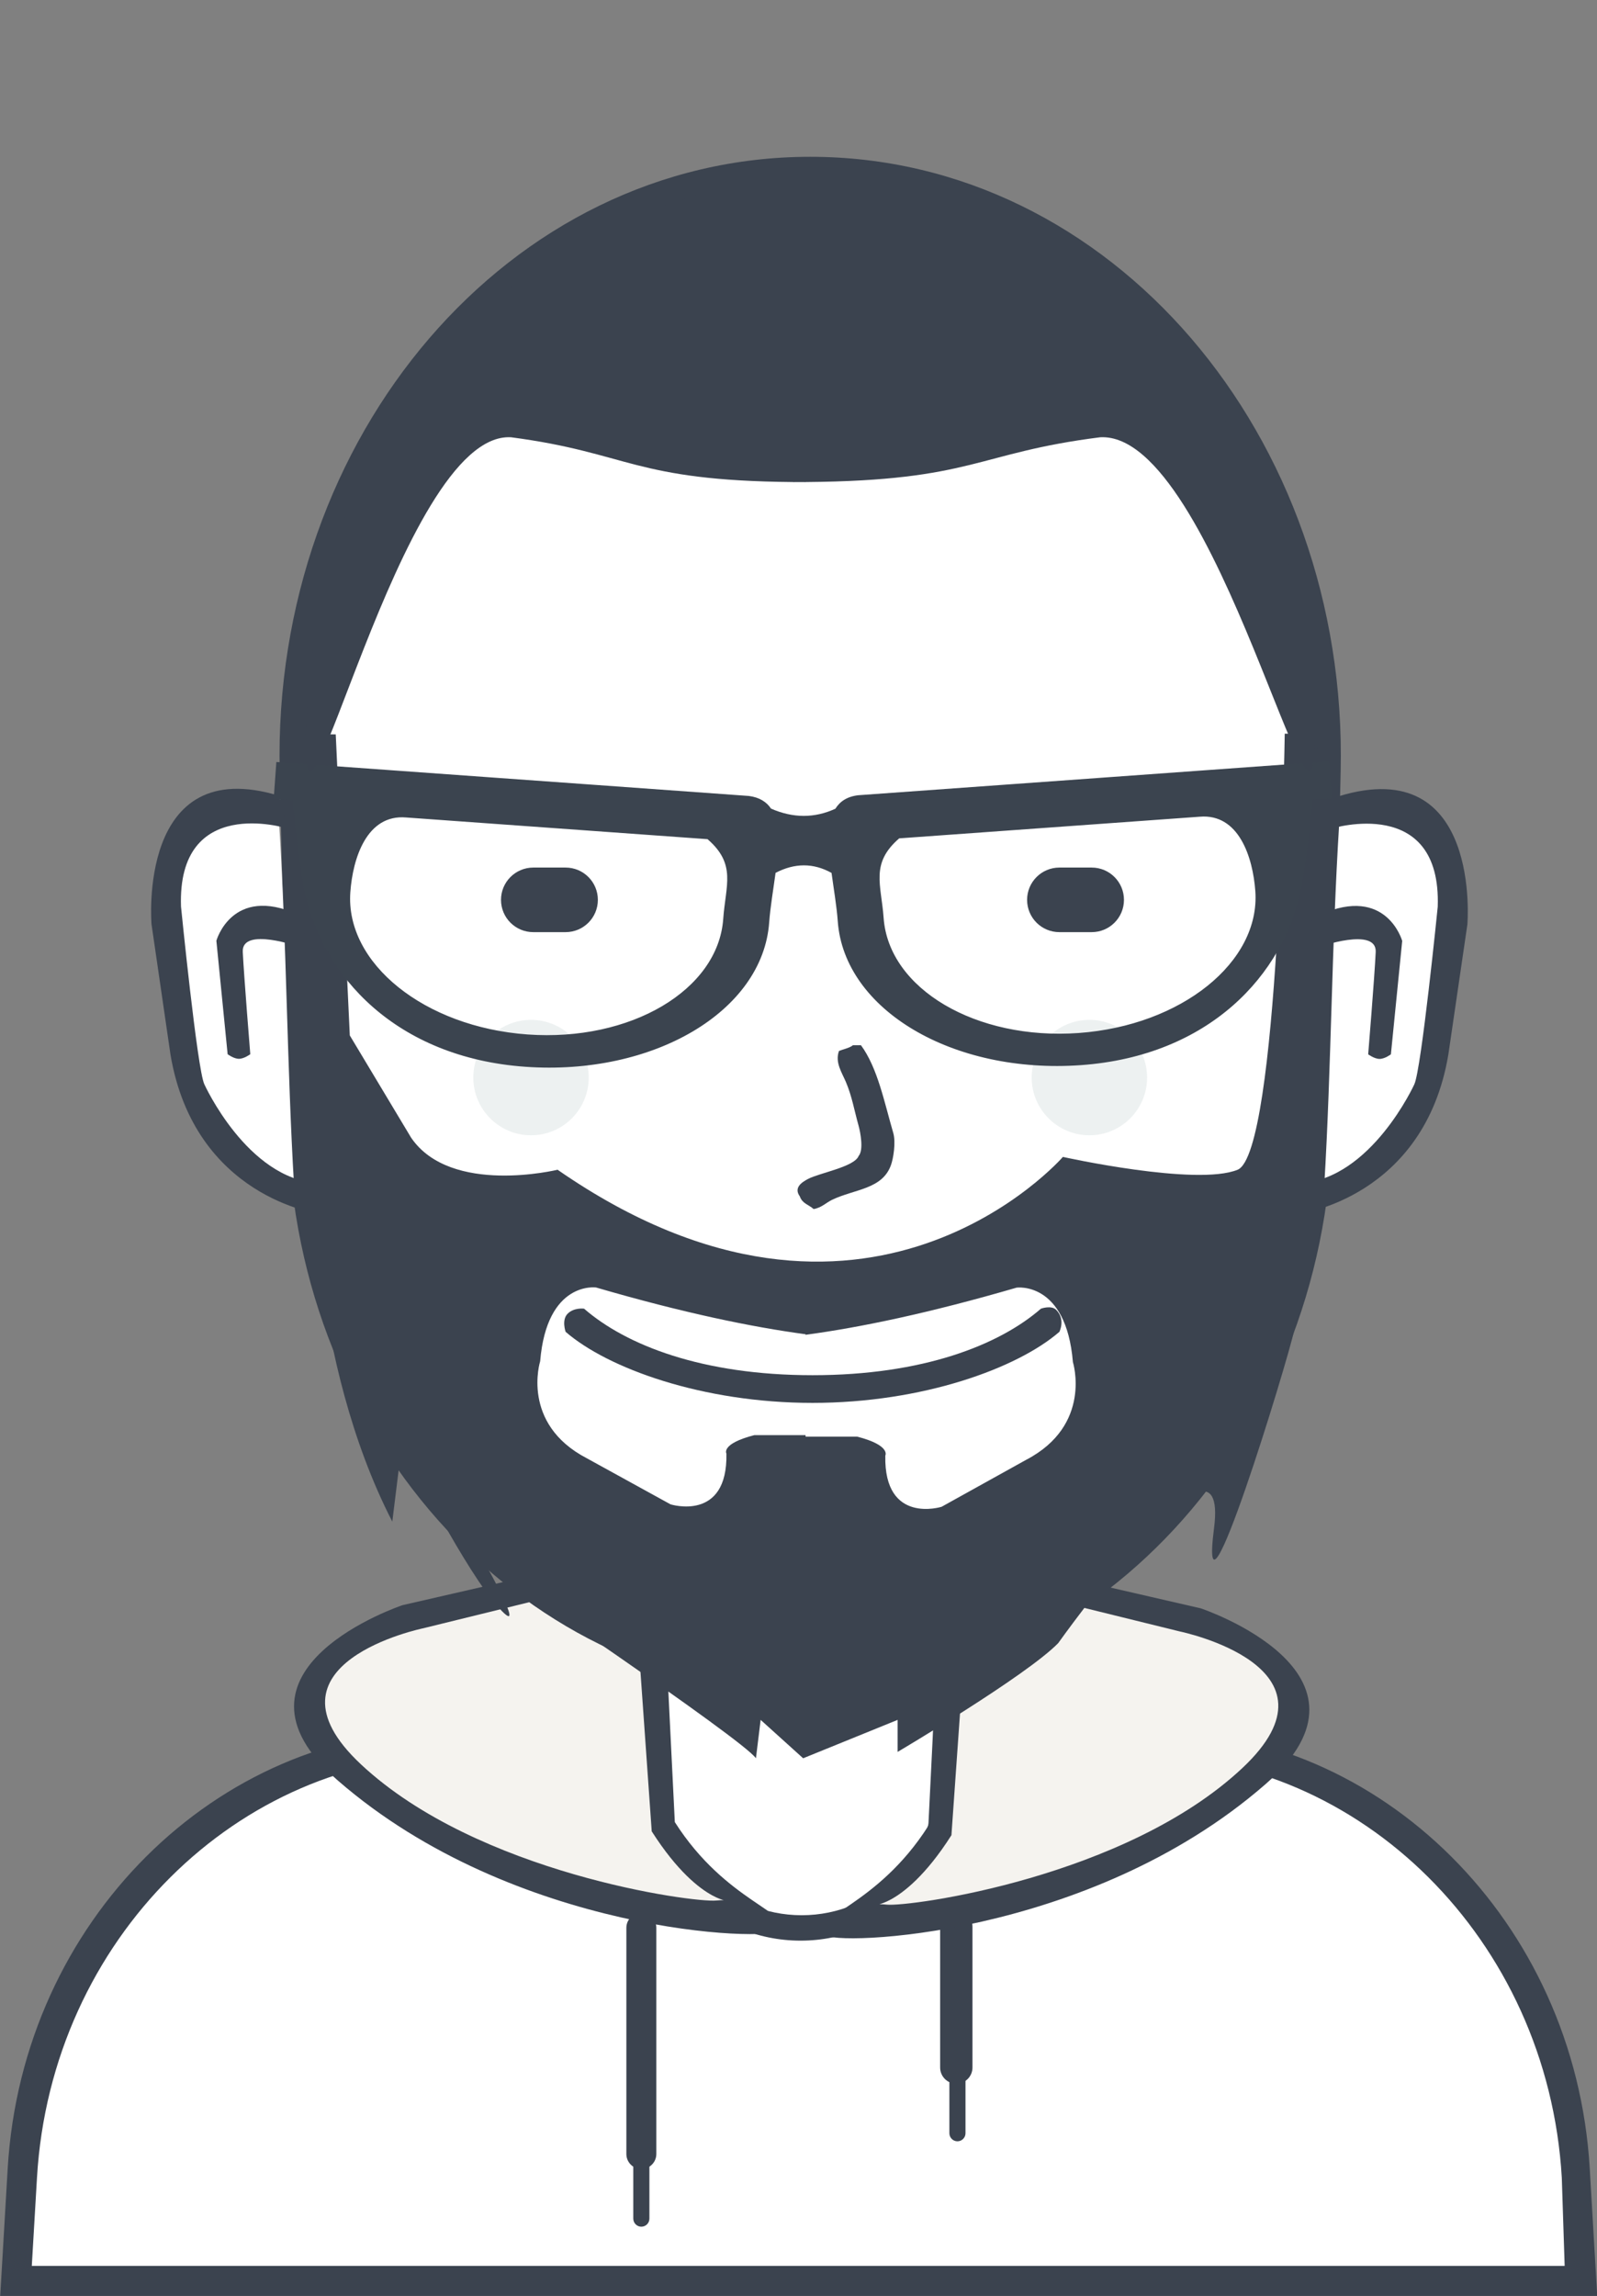 <?xml version="1.0" encoding="utf-8"?>
<!-- Generator: Adobe Illustrator 25.2.1, SVG Export Plug-In . SVG Version: 6.00 Build 0)  -->
<svg version="1.1" xmlns="http://www.w3.org/2000/svg" xmlns:xlink="http://www.w3.org/1999/xlink" x="0px" y="0px"
	 viewBox="0 0 295.3 424.53" style="enable-background:new 0 0 295.3 424.53;" xml:space="preserve">
<rect x="0" y="0" width="295.3" height="424.53" fill="#808080" stroke="none"/>
<style type="text/css">
	.st0{fill:#FFFFFF;}
	.st1{fill:#3B434F;}
	.st2{fill:#F5F3EF;}
	.st3{fill:#EDF1F1;}
	.st4{fill:#3B444F;}
</style>
<g id="Layer_1">
	<path id="body-bg-flat_5_" class="st0" d="M2.81,422.93c0,0-10.3-90.31,78.44-100.39h37.97v-17.49c0,0,26.71,11.47,53.76,1.28
		l0.85,16.21h44.37c0,0,77.27,7.71,72.6,100.39H2.81z"/>
	<path id="Rounded_Rectangle_13_copy_2_" class="st1" d="M290.08,424.51L290.08,424.51H5.56l0,0H0.04l1.38-23.53
		c2.69-45.94,38.89-81,80.31-81h31.52v4.69H84.24c-39.92,0-74.81,33.75-77.4,77.97l-0.96,16.32h283.44l-0.53-16.32
		c-2.59-44.22-37.48-77.97-77.4-77.97h-38.83v-4.69h41.09c41.42,0,77.62,35.06,80.31,81l1.38,23.53H290.08z"/>
	<path id="neck_copy_5_2_" class="st1" d="M123.49,303.07v26.32c0,13.66,11.08,24.73,24.75,24.73s24.75-11.07,24.75-24.73v-25.77
		c1.44-0.44,2.86-0.91,4.27-1.42v27.38c0,16.15-13.09,29.24-29.23,29.24s-29.23-13.09-29.23-29.24v-28.19
		C120.35,301.99,121.91,302.55,123.49,303.07z"/>
	<path id="Rounded_Rectangle_14_2_" class="st1" d="M118.59,353.69c1.53,0,2.77,1.24,2.77,2.77v41.81c0,1.53-1.24,2.77-2.77,2.77
		c-1.53,0-2.77-1.24-2.77-2.77v-41.81C115.81,354.93,117.06,353.69,118.59,353.69z"/>
	<path id="Rounded_Rectangle_15_2_" class="st1" d="M176.83,353.26c1.65,0,2.99,1.34,2.99,2.99v26.03c0,1.65-1.34,2.99-2.99,2.99
		c-1.65,0-2.99-1.34-2.99-2.99v-26.03C173.84,354.6,175.18,353.26,176.83,353.26z"/>
	<path id="Rounded_Rectangle_16_2_" class="st1" d="M118.59,398.06c0.82,0,1.49,0.67,1.49,1.49v10.67c0,0.82-0.67,1.49-1.49,1.49
		c-0.82,0-1.49-0.67-1.49-1.49v-10.67C117.09,398.73,117.76,398.06,118.59,398.06z"/>
	<path id="Rounded_Rectangle_16_copy_2_" class="st1" d="M177.04,382.27c0.82,0,1.49,0.67,1.49,1.49v10.67
		c0,0.82-0.67,1.49-1.49,1.49c-0.82,0-1.49-0.67-1.49-1.49v-10.67C175.55,382.94,176.22,382.27,177.04,382.27z"/>
	<path id="Shape_1_copy_2_" class="st2" d="M102.58,292.57l-27.02,6.21c0,0-33.09,7.5-11.08,29.8
		c22.02,22.3,78.64,26.24,78.64,26.24s-14.97-7.09-21.33-17.07l-2.13-35.84L102.58,292.57z"/>
	<path id="Shape_1_copy_2_2_" class="st1" d="M143.97,356.95c-1.68,2.12-48.83,0.66-81.49-27.73
		c-23.65-20.56,11.95-32.43,11.95-32.43l26.03-5.97l22.61,11.52l1.71,34.56C134.29,351.83,146.67,353.54,143.97,356.95z
		 M120.51,338.61l-2.56-36.27l-13.65-7.68l-26.03,6.4c0,0-31.52,6.46-11.52,25.17c21.59,20.19,61.53,25.61,65.71,25.17
		C136.78,350.96,130.03,353.53,120.51,338.61z"/>
	<path id="Shape_1_copy_4_2_" class="st2" d="M193.87,293.58l27.04,6.22c0,0,33.11,7.52,11.08,29.89
		c-22.03,22.37-78.69,26.32-78.69,26.32s14.98-7.11,21.35-17.12l2.13-35.95L193.87,293.58z"/>
	<path id="Shape_1_copy_6_2_" class="st1" d="M152.45,357.72c1.68,2.13,48.86,0.67,81.54-27.82c23.67-20.62-11.95-32.52-11.95-32.52
		L196,291.39l-22.63,11.55l-1.71,34.66C162.14,352.58,149.75,354.3,152.45,357.72z M175.93,339.32l2.56-36.38l13.66-7.7l26.04,6.42
		c0,0,31.54,6.48,11.53,25.25c-21.6,20.25-61.56,25.69-65.75,25.25C159.65,351.71,166.41,354.29,175.93,339.32z"/>
	<path id="_x32__copy_5_10_" class="st0" d="M150.03,35.39c53.08,0,94.97,49.6,93.61,109.2l-1.45,63.34
		c-1.28,56.15-42.53,100.53-92.16,100.53s-90.88-44.38-92.16-100.53l-1.45-63.34C55.06,84.99,96.95,35.39,150.03,35.39z"/>
	<path id="_x32__line_10_" class="st1" d="M247.9,142.63l-1.52,65.91c-1.34,58.43-44.57,104.61-96.57,104.61
		s-95.23-46.18-96.57-104.61l-1.52-65.91C50.3,80.61,94.2,28.99,149.82,28.99S249.33,80.61,247.9,142.63z M149.6,35.82
		c-52.35,0-93.67,49.21-92.33,108.35l1.43,62.85c1.27,55.71,41.95,99.74,90.9,99.74s89.64-44.03,90.9-99.74l1.43-62.85
		C243.28,85.03,201.95,35.82,149.6,35.82z"/>
	<path id="Shape_1_2_" class="st1" d="M239.34,245.85c-1.26,5.97-17.85,60.1-14.85,36.67c3-23.43-28.82,21.29-28.82,21.29
		c-5.88,6.04-29.69,20.11-29.69,20.11V318l-17.47,7.1l-7.86-7.1l-0.87,7.1C137.44,321.63,90,289.62,90,289.62s8.14,14.49,1.75,7.1
		c-0.23-0.26-0.46-0.55-0.7-0.85c-6.47-8.1-16.76-28.72-16.76-28.72l-1.75,14.19c-15.43-30-14.85-67.42-14.85-67.42l-2.6-78.14h6.99
		l2.6,55.67l11.35,18.92c7.34,10.73,27.07,5.91,27.07,5.91c57.02,39.57,93.44-2.37,93.44-2.37s24.7,5.48,32.31,2.37
		c7.61-3.12,8.71-80.62,8.71-80.62h6.11C243.68,135.66,240.6,239.88,239.34,245.85z M198.39,251.85
		c-1.25-15.04-10.41-13.77-10.41-13.77c-16.27,4.74-29.04,7.38-39.02,8.72v-0.1c-9.91-1.33-22.59-3.94-38.75-8.65
		c0,0-9.09-1.27-10.33,13.65c0,0-3.65,11.53,8.61,17.92l15.5,8.53c0,0,10.59,3.33,10.33-9.39c0,0-1.08-1.8,5.17-3.41h9.47v0.28h9.54
		c6.29,1.62,5.2,3.51,5.2,3.51c-0.26,12.82,10.41,9.46,10.41,9.46l15.61-8.67C202.06,263.51,198.39,251.85,198.39,251.85z"/>
	<path id="usta_12_" class="st1" d="M195.89,246.25c-7.76,6.73-25.27,13.14-45.65,13.14c-20.38,0-37.9-6.41-45.65-13.14
		c0,0-0.79-2.18,0.37-3.35c1.19-1.19,3.04-0.93,3.04-0.93c7.75,6.74,21.85,12.3,42.24,12.3c20.39,0,34.49-5.56,42.24-12.3
		c0,0,1.9-0.7,2.82,0.22C197.07,243.97,195.89,246.25,195.89,246.25z"/>
	<path id="_x2D__13_" class="st1" d="M136.16,269.63h27.31v4.27h-27.31V269.63z"/>
	<path id="Shape_11_copy_17_" class="st0" d="M51.62,152.24c-0.01,0-1.05-0.83-3-1.44c-0.98-0.31-2.19-0.56-3.58-0.62
		c-0.35-0.02-0.7-0.02-1.07-0.01s-0.74,0.03-1.12,0.08c-0.76,0.08-1.54,0.23-2.33,0.45c-3.15,0.91-6.37,3.11-8.25,7.65
		c-0.95,2.27-1.57,5.13-1.74,8.71c-0.04,0.89-0.05,1.83-0.04,2.82c0.02,0.99,0.07,2.02,0.15,3.1c0.16,2.16,0.46,4.52,0.9,7.09
		c-0.01,0-0.41,7.77,2.37,16.7c2.61,8.73,8.89,19.46,20.47,22.52C53.06,197.11,53.01,174.52,51.62,152.24L51.62,152.24z"/>
	<path id="Shape_3_17_" class="st1" d="M52.94,153.13c0,0-20.18-6.25-19.47,14.49c0,0,3,30.08,4.31,32.85c0,0,7.92,17.51,21,18.29
		c12.78,0.76,0,0,0,0l0.16,5.64c0,0-22.98-2.95-27.42-29.43l-3.5-24.06c0,0-2.72-31.84,23.67-23.75c25.71,7.89,0,0,0,0L52.94,153.13
		"/>
	<path id="Shape_4_17_" class="st1" d="M46.28,194.92c0,0-1.13,0.85-2.1,0.85s-2.09-0.85-2.09-0.85l-2.08-20.98
		c0,0,2.87-10.33,15.06-4.87l0.29,6c0,0-10.7-3.79-10.47,0.93C45.11,180.54,46.28,194.92,46.28,194.92z"/>
	<path id="Shape_11_copy_x5F_1_14_" class="st0" d="M247.63,152.29c0.01,0,1.05-0.83,3.02-1.44c0.98-0.31,2.2-0.56,3.59-0.62
		c0.35-0.02,0.7-0.02,1.07-0.01c0.37,0.01,0.74,0.03,1.12,0.08c0.76,0.08,1.55,0.23,2.34,0.45c3.16,0.9,6.39,3.11,8.29,7.65
		c0.95,2.27,1.58,5.13,1.75,8.7c0.04,0.89,0.05,1.83,0.04,2.82c-0.02,0.99-0.07,2.02-0.15,3.1c-0.16,2.16-0.46,4.52-0.9,7.09
		c0.01,0,0.41,7.76-2.38,16.69c-2.62,8.73-8.92,19.45-20.56,22.51C246.19,197.13,246.23,174.55,247.63,152.29L247.63,152.29z"/>
	<path id="Shape_3_x5F_1_17_" class="st1" d="M246.3,153.18c0,0,20.26-6.25,19.55,14.48c0,0-3.02,30.06-4.33,32.83
		c0,0-7.96,17.5-21.09,18.28c-12.84,0.76,0,0,0,0l-0.16,5.64c0,0,23.09-2.94,27.54-29.41l3.52-24.05c0,0,2.73-31.82-23.77-23.73
		c-25.82,7.88,0,0,0,0L246.3,153.18"/>
	<path id="Shape_4_x5F_1_17_" class="st1" d="M252.99,194.94c0,0,1.13,0.85,2.11,0.85s2.09-0.85,2.09-0.85l2.09-20.97
		c0,0-2.89-10.33-15.13-4.87l-0.29,6c0,0,10.74-3.79,10.52,0.93C254.17,180.57,252.99,194.94,252.99,194.94z"/>
	<path id="new_vector_shape_done_17_" class="st1" d="M157.71,193.26c0.5,0,1,0,1.49,0c3.09,4.19,4.34,10.64,5.97,16.21
		c0.51,1.73,0.02,4.75-0.43,5.97c-1.62,4.48-6.7,4.4-10.88,6.4c-1.12,0.54-1.96,1.47-3.41,1.71c-0.95-0.84-2.09-1-2.56-2.35
		c-1.15-1.59,0.33-2.58,1.49-3.2c2.11-1.13,8.61-2.24,9.39-4.27c0.96-1.1,0.32-4.39,0-5.55c-0.83-2.96-1.22-5.44-2.35-8.11
		c-0.75-1.77-2.06-3.65-1.28-5.76C155.79,194.05,157.18,193.74,157.71,193.26z"/>
	<path id="Rounded_Rectangle_8_5_" class="st1" d="M98.61,160.41h5.97c3.3,0,5.97,2.67,5.97,5.97s-2.67,5.97-5.97,5.97h-5.97
		c-3.3,0-5.97-2.67-5.97-5.97S95.32,160.41,98.61,160.41z"/>
	<path id="Rounded_Rectangle_8_copy_5_" class="st1" d="M195.89,160.41h5.97c3.3,0,5.97,2.67,5.97,5.97s-2.67,5.97-5.97,5.97h-5.97
		c-3.3,0-5.97-2.67-5.97-5.97S192.6,160.41,195.89,160.41z"/>
	<path id="Ellipse_3_9_" class="st3" d="M201.44,188.57c5.89,0,10.67,4.78,10.67,10.67s-4.78,10.67-10.67,10.67
		c-5.89,0-10.67-4.78-10.67-10.67S195.55,188.57,201.44,188.57z"/>
	<path id="Ellipse_3_copy_14_" class="st3" d="M98.19,188.57c5.89,0,10.67,4.78,10.67,10.67s-4.78,10.67-10.67,10.67
		c-5.89,0-10.67-4.78-10.67-10.67S92.3,188.57,98.19,188.57z"/>
	<path id="glasses_2_" class="st4" d="M242.75,147.81c-0.58,4.93-1.08,10.96-2.15,16.36c-3.19,16.13-17.05,31.07-40.71,32.77
		c-23.66,1.7-43.8-10.21-44.98-26.61c-0.2-2.78-0.74-5.9-1.15-8.93c-3.35-1.86-6.8-1.86-10.35-0.01c-0.42,3.1-0.97,6.3-1.18,9.15
		c-1.18,16.45-21.39,28.4-45.13,26.7s-37.64-16.7-40.84-32.88c-1.07-5.41-1.58-11.46-2.16-16.41l-3.49-0.25l0.49-6.81l0.85,0.06
		l21.59,1.55l18.22,1.31l18.26,1.31l28.44,2.05c1.96,0.25,3.27,1.09,4.11,2.34c4.08,1.79,8.05,1.79,11.9,0.02
		c0.83-1.34,2.15-2.24,4.19-2.49l28.35-2.04l18.2-1.31l18.17-1.31l21.52-1.55l0.85-0.06l0.49,6.79L242.75,147.81z M130.83,155.16
		l-55.73-4.01c-7.29-0.63-9.87,7.56-10.32,13.81c-0.95,13.16,13.72,24.94,32.76,26.31c19.04,1.37,35.24-8.19,36.19-21.35
		C134.17,163.68,136.21,159.82,130.83,155.16z M232.12,164.77c-0.45-6.22-3.02-14.39-10.29-13.76l-55.56,4
		c-5.36,4.64-3.33,8.49-2.88,14.71c0.94,13.12,17.09,22.65,36.07,21.28C218.44,189.63,233.06,177.89,232.12,164.77z"/>
</g>
<g id="Layer_2">
	<path class="st1" d="M242.95,135.37C239.59,45.84,163.48,33.91,149,32.45c0-0.13,0-0.19,0-0.19s-0.41,0.02-1.16,0.09
		c-0.78-0.06-1.21-0.09-1.21-0.09s0,0.07,0,0.2c-14.12,1.5-86.86,13.57-90.07,102.91c-1.16,32.4,17.19-55.7,37.93-54.52
		c21.94,2.89,22.52,8.02,52.15,8.28c0,0,0,0.01,0,0.01c0.42,0,0.8,0,1.21-0.01c0.39,0,0.76,0.01,1.16,0.01c0,0,0-0.01,0-0.01
		c30.97-0.25,31.54-5.39,54.43-8.28C225.04,79.67,244.16,167.77,242.95,135.37z"/>
</g>
</svg>
